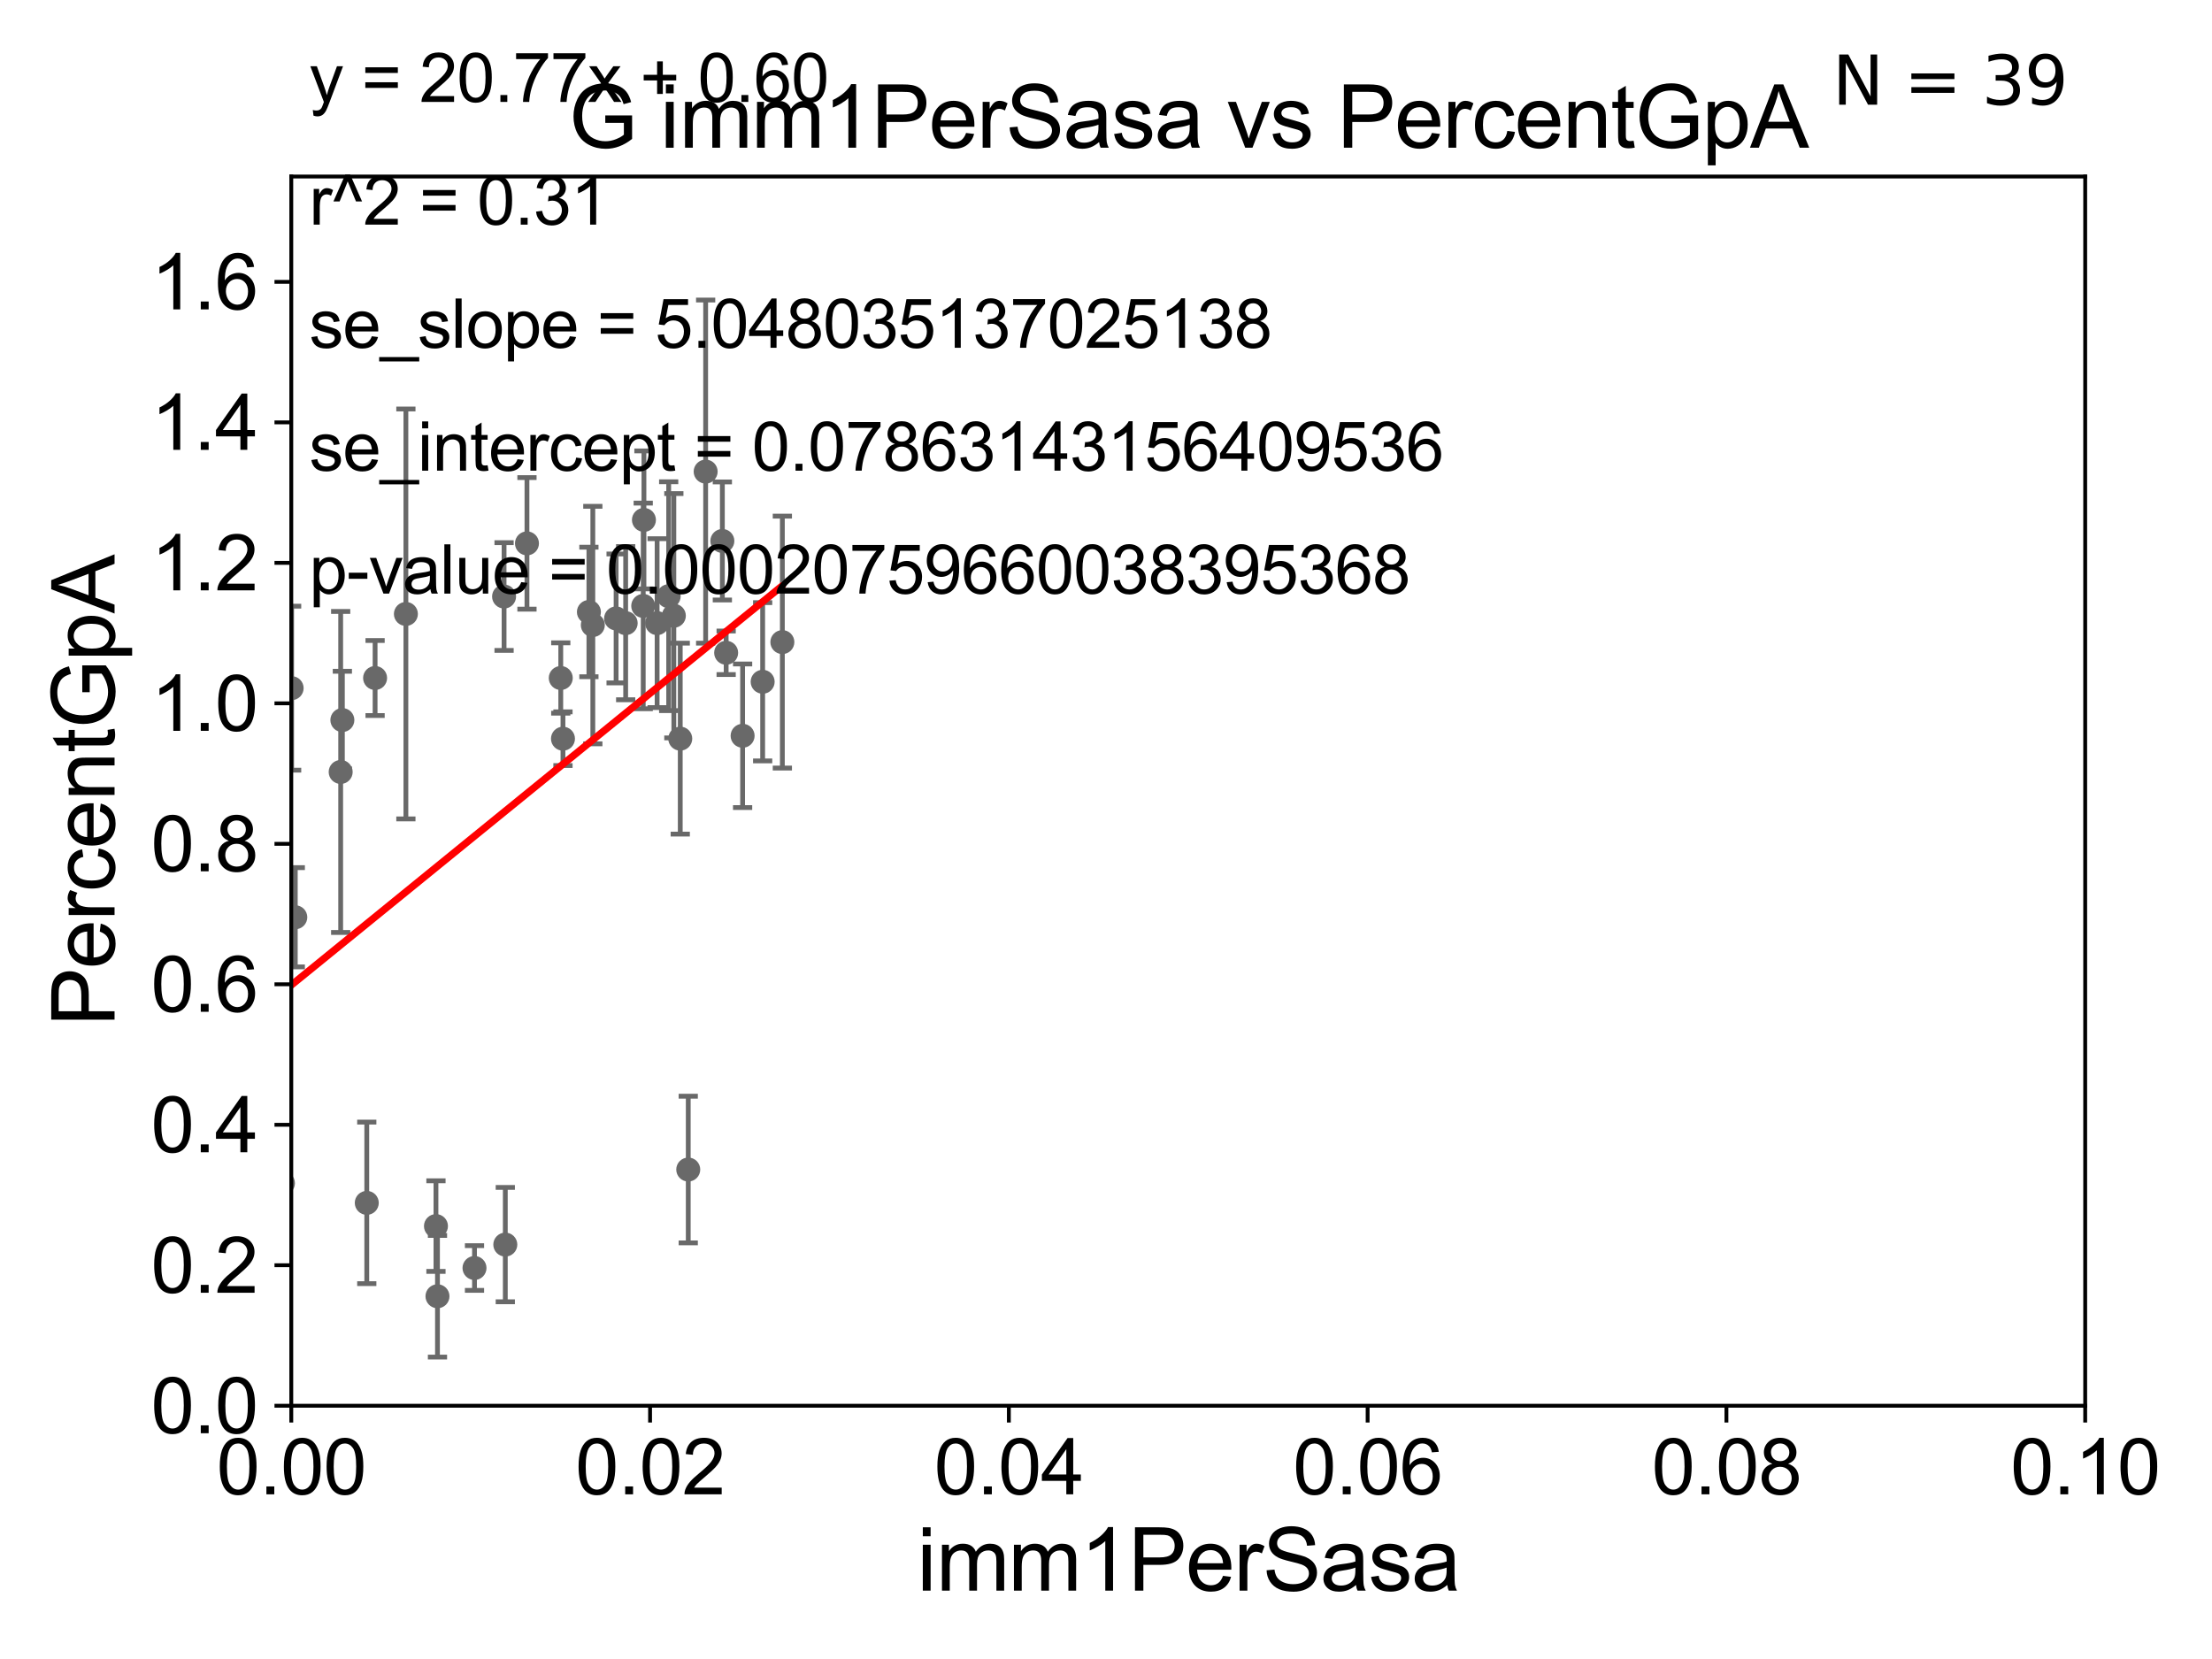 <?xml version="1.0" encoding="utf-8" standalone="no"?>
<!DOCTYPE svg PUBLIC "-//W3C//DTD SVG 1.1//EN"
  "http://www.w3.org/Graphics/SVG/1.1/DTD/svg11.dtd">
<svg xmlns:xlink="http://www.w3.org/1999/xlink" width="460.8pt" height="345.6pt" viewBox="0 0 460.8 345.6" xmlns="http://www.w3.org/2000/svg" version="1.1">
 <defs>
  <style type="text/css">*{stroke-linejoin: round; stroke-linecap: butt}</style>
 </defs>
 <g id="figure_1">
  <g id="patch_1">
   <path d="M 0 345.6 
L 460.8 345.6 
L 460.8 0 
L 0 0 
z
" style="fill: #ffffff"/>
  </g>
  <g id="axes_1">
   <g id="patch_2">
    <path d="M 60.68 292.84 
L 434.385 292.84 
L 434.385 36.775 
L 60.68 36.775 
z
" style="fill: #ffffff"/>
   </g>
   <g id="PathCollection_1">
    <defs>
     <path id="me49aa2ea6f" d="M 0 1.118 
C 0.297 1.118 0.581 1 0.791 0.791 
C 1 0.581 1.118 0.297 1.118 0 
C 1.118 -0.297 1 -0.581 0.791 -0.791 
C 0.581 -1 0.297 -1.118 0 -1.118 
C -0.297 -1.118 -0.581 -1 -0.791 -0.791 
C -1 -0.581 -1.118 -0.297 -1.118 0 
C -1.118 0.297 -1 0.581 -0.791 0.791 
C -0.581 1 -0.297 1.118 0 1.118 
z
" style="stroke: #696969"/>
    </defs>
    <g clip-path="url(#pc6f0837656)">
     <use xlink:href="#me49aa2ea6f" x="78.139" y="141.24" style="fill: #696969; stroke: #696969"/>
     <use xlink:href="#me49aa2ea6f" x="122.68" y="127.485" style="fill: #696969; stroke: #696969"/>
     <use xlink:href="#me49aa2ea6f" x="117.276" y="153.884" style="fill: #696969; stroke: #696969"/>
     <use xlink:href="#me49aa2ea6f" x="105.008" y="124.27" style="fill: #696969; stroke: #696969"/>
     <use xlink:href="#me49aa2ea6f" x="84.555" y="127.898" style="fill: #696969; stroke: #696969"/>
     <use xlink:href="#me49aa2ea6f" x="51.725" y="133.988" style="fill: #696969; stroke: #696969"/>
     <use xlink:href="#me49aa2ea6f" x="143.375" y="243.637" style="fill: #696969; stroke: #696969"/>
     <use xlink:href="#me49aa2ea6f" x="141.709" y="153.873" style="fill: #696969; stroke: #696969"/>
     <use xlink:href="#me49aa2ea6f" x="139.3" y="124.199" style="fill: #696969; stroke: #696969"/>
     <use xlink:href="#me49aa2ea6f" x="61.514" y="191.082" style="fill: #696969; stroke: #696969"/>
     <use xlink:href="#me49aa2ea6f" x="90.818" y="255.418" style="fill: #696969; stroke: #696969"/>
     <use xlink:href="#me49aa2ea6f" x="91.135" y="270.034" style="fill: #696969; stroke: #696969"/>
     <use xlink:href="#me49aa2ea6f" x="98.847" y="264.146" style="fill: #696969; stroke: #696969"/>
     <use xlink:href="#me49aa2ea6f" x="33.419" y="264.045" style="fill: #696969; stroke: #696969"/>
     <use xlink:href="#me49aa2ea6f" x="53.851" y="255.278" style="fill: #696969; stroke: #696969"/>
     <use xlink:href="#me49aa2ea6f" x="76.406" y="250.581" style="fill: #696969; stroke: #696969"/>
     <use xlink:href="#me49aa2ea6f" x="49.015" y="239.809" style="fill: #696969; stroke: #696969"/>
     <use xlink:href="#me49aa2ea6f" x="58.943" y="246.482" style="fill: #696969; stroke: #696969"/>
     <use xlink:href="#me49aa2ea6f" x="25.492" y="262.939" style="fill: #696969; stroke: #696969"/>
     <use xlink:href="#me49aa2ea6f" x="150.48" y="112.694" style="fill: #696969; stroke: #696969"/>
     <use xlink:href="#me49aa2ea6f" x="151.271" y="135.984" style="fill: #696969; stroke: #696969"/>
     <use xlink:href="#me49aa2ea6f" x="70.969" y="160.814" style="fill: #696969; stroke: #696969"/>
     <use xlink:href="#me49aa2ea6f" x="123.496" y="130.211" style="fill: #696969; stroke: #696969"/>
     <use xlink:href="#me49aa2ea6f" x="133.996" y="126.225" style="fill: #696969; stroke: #696969"/>
     <use xlink:href="#me49aa2ea6f" x="116.817" y="141.241" style="fill: #696969; stroke: #696969"/>
     <use xlink:href="#me49aa2ea6f" x="109.776" y="113.195" style="fill: #696969; stroke: #696969"/>
     <use xlink:href="#me49aa2ea6f" x="134.144" y="108.307" style="fill: #696969; stroke: #696969"/>
     <use xlink:href="#me49aa2ea6f" x="60.752" y="143.356" style="fill: #696969; stroke: #696969"/>
     <use xlink:href="#me49aa2ea6f" x="154.699" y="153.276" style="fill: #696969; stroke: #696969"/>
     <use xlink:href="#me49aa2ea6f" x="136.89" y="129.809" style="fill: #696969; stroke: #696969"/>
     <use xlink:href="#me49aa2ea6f" x="130.338" y="129.815" style="fill: #696969; stroke: #696969"/>
     <use xlink:href="#me49aa2ea6f" x="162.98" y="133.761" style="fill: #696969; stroke: #696969"/>
     <use xlink:href="#me49aa2ea6f" x="71.321" y="150.001" style="fill: #696969; stroke: #696969"/>
     <use xlink:href="#me49aa2ea6f" x="147" y="98.244" style="fill: #696969; stroke: #696969"/>
     <use xlink:href="#me49aa2ea6f" x="128.345" y="128.83" style="fill: #696969; stroke: #696969"/>
     <use xlink:href="#me49aa2ea6f" x="48.627" y="170.955" style="fill: #696969; stroke: #696969"/>
     <use xlink:href="#me49aa2ea6f" x="140.375" y="128.271" style="fill: #696969; stroke: #696969"/>
     <use xlink:href="#me49aa2ea6f" x="158.875" y="142.026" style="fill: #696969; stroke: #696969"/>
     <use xlink:href="#me49aa2ea6f" x="105.264" y="259.271" style="fill: #696969; stroke: #696969"/>
    </g>
   </g>
   <g id="matplotlib.axis_1">
    <g id="xtick_1">
     <g id="line2d_1">
      <defs>
       <path id="m93fa80af30" d="M 0 0 
L 0 3.5 
" style="stroke: #000000; stroke-width: 0.8"/>
      </defs>
      <g>
       <use xlink:href="#m93fa80af30" x="60.68" y="292.84" style="stroke: #000000; stroke-width: 0.8"/>
      </g>
     </g>
     <g id="text_1">
      <!-- 0.00 -->
      <g transform="translate(45.111 311.293)scale(0.16 -0.16)">
       <defs>
        <path id="ArialMT-30" d="M 266 2259 
Q 266 3072 433 3567 
Q 600 4063 929 4331 
Q 1259 4600 1759 4600 
Q 2128 4600 2406 4451 
Q 2684 4303 2865 4023 
Q 3047 3744 3150 3342 
Q 3253 2941 3253 2259 
Q 3253 1453 3087 958 
Q 2922 463 2592 192 
Q 2263 -78 1759 -78 
Q 1097 -78 719 397 
Q 266 969 266 2259 
z
M 844 2259 
Q 844 1131 1108 757 
Q 1372 384 1759 384 
Q 2147 384 2411 759 
Q 2675 1134 2675 2259 
Q 2675 3391 2411 3762 
Q 2147 4134 1753 4134 
Q 1366 4134 1134 3806 
Q 844 3388 844 2259 
z
" transform="scale(0.016)"/>
        <path id="ArialMT-2e" d="M 581 0 
L 581 641 
L 1222 641 
L 1222 0 
L 581 0 
z
" transform="scale(0.016)"/>
       </defs>
       <use xlink:href="#ArialMT-30"/>
       <use xlink:href="#ArialMT-2e" x="55.615"/>
       <use xlink:href="#ArialMT-30" x="83.398"/>
       <use xlink:href="#ArialMT-30" x="139.014"/>
      </g>
     </g>
    </g>
    <g id="xtick_2">
     <g id="line2d_2">
      <g>
       <use xlink:href="#m93fa80af30" x="135.421" y="292.84" style="stroke: #000000; stroke-width: 0.8"/>
      </g>
     </g>
     <g id="text_2">
      <!-- 0.02 -->
      <g transform="translate(119.852 311.293)scale(0.16 -0.16)">
       <defs>
        <path id="ArialMT-32" d="M 3222 541 
L 3222 0 
L 194 0 
Q 188 203 259 391 
Q 375 700 629 1000 
Q 884 1300 1366 1694 
Q 2113 2306 2375 2664 
Q 2638 3022 2638 3341 
Q 2638 3675 2398 3904 
Q 2159 4134 1775 4134 
Q 1369 4134 1125 3890 
Q 881 3647 878 3216 
L 300 3275 
Q 359 3922 746 4261 
Q 1134 4600 1788 4600 
Q 2447 4600 2831 4234 
Q 3216 3869 3216 3328 
Q 3216 3053 3103 2787 
Q 2991 2522 2730 2228 
Q 2469 1934 1863 1422 
Q 1356 997 1212 845 
Q 1069 694 975 541 
L 3222 541 
z
" transform="scale(0.016)"/>
       </defs>
       <use xlink:href="#ArialMT-30"/>
       <use xlink:href="#ArialMT-2e" x="55.615"/>
       <use xlink:href="#ArialMT-30" x="83.398"/>
       <use xlink:href="#ArialMT-32" x="139.014"/>
      </g>
     </g>
    </g>
    <g id="xtick_3">
     <g id="line2d_3">
      <g>
       <use xlink:href="#m93fa80af30" x="210.162" y="292.84" style="stroke: #000000; stroke-width: 0.8"/>
      </g>
     </g>
     <g id="text_3">
      <!-- 0.04 -->
      <g transform="translate(194.593 311.293)scale(0.16 -0.16)">
       <defs>
        <path id="ArialMT-34" d="M 2069 0 
L 2069 1097 
L 81 1097 
L 81 1613 
L 2172 4581 
L 2631 4581 
L 2631 1613 
L 3250 1613 
L 3250 1097 
L 2631 1097 
L 2631 0 
L 2069 0 
z
M 2069 1613 
L 2069 3678 
L 634 1613 
L 2069 1613 
z
" transform="scale(0.016)"/>
       </defs>
       <use xlink:href="#ArialMT-30"/>
       <use xlink:href="#ArialMT-2e" x="55.615"/>
       <use xlink:href="#ArialMT-30" x="83.398"/>
       <use xlink:href="#ArialMT-34" x="139.014"/>
      </g>
     </g>
    </g>
    <g id="xtick_4">
     <g id="line2d_4">
      <g>
       <use xlink:href="#m93fa80af30" x="284.903" y="292.84" style="stroke: #000000; stroke-width: 0.8"/>
      </g>
     </g>
     <g id="text_4">
      <!-- 0.06 -->
      <g transform="translate(269.334 311.293)scale(0.16 -0.16)">
       <defs>
        <path id="ArialMT-36" d="M 3184 3459 
L 2625 3416 
Q 2550 3747 2413 3897 
Q 2184 4138 1850 4138 
Q 1581 4138 1378 3988 
Q 1113 3794 959 3422 
Q 806 3050 800 2363 
Q 1003 2672 1297 2822 
Q 1591 2972 1913 2972 
Q 2475 2972 2870 2558 
Q 3266 2144 3266 1488 
Q 3266 1056 3080 686 
Q 2894 316 2569 119 
Q 2244 -78 1831 -78 
Q 1128 -78 684 439 
Q 241 956 241 2144 
Q 241 3472 731 4075 
Q 1159 4600 1884 4600 
Q 2425 4600 2770 4297 
Q 3116 3994 3184 3459 
z
M 888 1484 
Q 888 1194 1011 928 
Q 1134 663 1356 523 
Q 1578 384 1822 384 
Q 2178 384 2434 671 
Q 2691 959 2691 1453 
Q 2691 1928 2437 2201 
Q 2184 2475 1800 2475 
Q 1419 2475 1153 2201 
Q 888 1928 888 1484 
z
" transform="scale(0.016)"/>
       </defs>
       <use xlink:href="#ArialMT-30"/>
       <use xlink:href="#ArialMT-2e" x="55.615"/>
       <use xlink:href="#ArialMT-30" x="83.398"/>
       <use xlink:href="#ArialMT-36" x="139.014"/>
      </g>
     </g>
    </g>
    <g id="xtick_5">
     <g id="line2d_5">
      <g>
       <use xlink:href="#m93fa80af30" x="359.644" y="292.84" style="stroke: #000000; stroke-width: 0.8"/>
      </g>
     </g>
     <g id="text_5">
      <!-- 0.08 -->
      <g transform="translate(344.075 311.293)scale(0.16 -0.16)">
       <defs>
        <path id="ArialMT-38" d="M 1131 2484 
Q 781 2613 612 2850 
Q 444 3088 444 3419 
Q 444 3919 803 4259 
Q 1163 4600 1759 4600 
Q 2359 4600 2725 4251 
Q 3091 3903 3091 3403 
Q 3091 3084 2923 2848 
Q 2756 2613 2416 2484 
Q 2838 2347 3058 2040 
Q 3278 1734 3278 1309 
Q 3278 722 2862 322 
Q 2447 -78 1769 -78 
Q 1091 -78 675 323 
Q 259 725 259 1325 
Q 259 1772 486 2073 
Q 713 2375 1131 2484 
z
M 1019 3438 
Q 1019 3113 1228 2906 
Q 1438 2700 1772 2700 
Q 2097 2700 2305 2904 
Q 2513 3109 2513 3406 
Q 2513 3716 2298 3927 
Q 2084 4138 1766 4138 
Q 1444 4138 1231 3931 
Q 1019 3725 1019 3438 
z
M 838 1322 
Q 838 1081 952 856 
Q 1066 631 1291 507 
Q 1516 384 1775 384 
Q 2178 384 2440 643 
Q 2703 903 2703 1303 
Q 2703 1709 2433 1975 
Q 2163 2241 1756 2241 
Q 1359 2241 1098 1978 
Q 838 1716 838 1322 
z
" transform="scale(0.016)"/>
       </defs>
       <use xlink:href="#ArialMT-30"/>
       <use xlink:href="#ArialMT-2e" x="55.615"/>
       <use xlink:href="#ArialMT-30" x="83.398"/>
       <use xlink:href="#ArialMT-38" x="139.014"/>
      </g>
     </g>
    </g>
    <g id="xtick_6">
     <g id="line2d_6">
      <g>
       <use xlink:href="#m93fa80af30" x="434.385" y="292.84" style="stroke: #000000; stroke-width: 0.8"/>
      </g>
     </g>
     <g id="text_6">
      <!-- 0.10 -->
      <g transform="translate(418.816 311.293)scale(0.16 -0.16)">
       <defs>
        <path id="ArialMT-31" d="M 2384 0 
L 1822 0 
L 1822 3584 
Q 1619 3391 1289 3197 
Q 959 3003 697 2906 
L 697 3450 
Q 1169 3672 1522 3987 
Q 1875 4303 2022 4600 
L 2384 4600 
L 2384 0 
z
" transform="scale(0.016)"/>
       </defs>
       <use xlink:href="#ArialMT-30"/>
       <use xlink:href="#ArialMT-2e" x="55.615"/>
       <use xlink:href="#ArialMT-31" x="83.398"/>
       <use xlink:href="#ArialMT-30" x="139.014"/>
      </g>
     </g>
    </g>
    <g id="text_7">
     <!-- imm1PerSasa -->
     <g transform="translate(191.017 331.357)scale(0.18 -0.18)">
      <defs>
       <path id="ArialMT-69" d="M 425 3934 
L 425 4581 
L 988 4581 
L 988 3934 
L 425 3934 
z
M 425 0 
L 425 3319 
L 988 3319 
L 988 0 
L 425 0 
z
" transform="scale(0.016)"/>
       <path id="ArialMT-6d" d="M 422 0 
L 422 3319 
L 925 3319 
L 925 2853 
Q 1081 3097 1340 3245 
Q 1600 3394 1931 3394 
Q 2300 3394 2536 3241 
Q 2772 3088 2869 2813 
Q 3263 3394 3894 3394 
Q 4388 3394 4653 3120 
Q 4919 2847 4919 2278 
L 4919 0 
L 4359 0 
L 4359 2091 
Q 4359 2428 4304 2576 
Q 4250 2725 4106 2815 
Q 3963 2906 3769 2906 
Q 3419 2906 3187 2673 
Q 2956 2441 2956 1928 
L 2956 0 
L 2394 0 
L 2394 2156 
Q 2394 2531 2256 2718 
Q 2119 2906 1806 2906 
Q 1569 2906 1367 2781 
Q 1166 2656 1075 2415 
Q 984 2175 984 1722 
L 984 0 
L 422 0 
z
" transform="scale(0.016)"/>
       <path id="ArialMT-50" d="M 494 0 
L 494 4581 
L 2222 4581 
Q 2678 4581 2919 4538 
Q 3256 4481 3484 4323 
Q 3713 4166 3852 3881 
Q 3991 3597 3991 3256 
Q 3991 2672 3619 2267 
Q 3247 1863 2275 1863 
L 1100 1863 
L 1100 0 
L 494 0 
z
M 1100 2403 
L 2284 2403 
Q 2872 2403 3119 2622 
Q 3366 2841 3366 3238 
Q 3366 3525 3220 3729 
Q 3075 3934 2838 4000 
Q 2684 4041 2272 4041 
L 1100 4041 
L 1100 2403 
z
" transform="scale(0.016)"/>
       <path id="ArialMT-65" d="M 2694 1069 
L 3275 997 
Q 3138 488 2766 206 
Q 2394 -75 1816 -75 
Q 1088 -75 661 373 
Q 234 822 234 1631 
Q 234 2469 665 2931 
Q 1097 3394 1784 3394 
Q 2450 3394 2872 2941 
Q 3294 2488 3294 1666 
Q 3294 1616 3291 1516 
L 816 1516 
Q 847 969 1125 678 
Q 1403 388 1819 388 
Q 2128 388 2347 550 
Q 2566 713 2694 1069 
z
M 847 1978 
L 2700 1978 
Q 2663 2397 2488 2606 
Q 2219 2931 1791 2931 
Q 1403 2931 1139 2672 
Q 875 2413 847 1978 
z
" transform="scale(0.016)"/>
       <path id="ArialMT-72" d="M 416 0 
L 416 3319 
L 922 3319 
L 922 2816 
Q 1116 3169 1280 3281 
Q 1444 3394 1641 3394 
Q 1925 3394 2219 3213 
L 2025 2691 
Q 1819 2813 1613 2813 
Q 1428 2813 1281 2702 
Q 1134 2591 1072 2394 
Q 978 2094 978 1738 
L 978 0 
L 416 0 
z
" transform="scale(0.016)"/>
       <path id="ArialMT-53" d="M 288 1472 
L 859 1522 
Q 900 1178 1048 958 
Q 1197 738 1509 602 
Q 1822 466 2213 466 
Q 2559 466 2825 569 
Q 3091 672 3220 851 
Q 3350 1031 3350 1244 
Q 3350 1459 3225 1620 
Q 3100 1781 2813 1891 
Q 2628 1963 1997 2114 
Q 1366 2266 1113 2400 
Q 784 2572 623 2826 
Q 463 3081 463 3397 
Q 463 3744 659 4045 
Q 856 4347 1234 4503 
Q 1613 4659 2075 4659 
Q 2584 4659 2973 4495 
Q 3363 4331 3572 4012 
Q 3781 3694 3797 3291 
L 3216 3247 
Q 3169 3681 2898 3903 
Q 2628 4125 2100 4125 
Q 1550 4125 1298 3923 
Q 1047 3722 1047 3438 
Q 1047 3191 1225 3031 
Q 1400 2872 2139 2705 
Q 2878 2538 3153 2413 
Q 3553 2228 3743 1945 
Q 3934 1663 3934 1294 
Q 3934 928 3725 604 
Q 3516 281 3123 101 
Q 2731 -78 2241 -78 
Q 1619 -78 1198 103 
Q 778 284 539 648 
Q 300 1013 288 1472 
z
" transform="scale(0.016)"/>
       <path id="ArialMT-61" d="M 2588 409 
Q 2275 144 1986 34 
Q 1697 -75 1366 -75 
Q 819 -75 525 192 
Q 231 459 231 875 
Q 231 1119 342 1320 
Q 453 1522 633 1644 
Q 813 1766 1038 1828 
Q 1203 1872 1538 1913 
Q 2219 1994 2541 2106 
Q 2544 2222 2544 2253 
Q 2544 2597 2384 2738 
Q 2169 2928 1744 2928 
Q 1347 2928 1158 2789 
Q 969 2650 878 2297 
L 328 2372 
Q 403 2725 575 2942 
Q 747 3159 1072 3276 
Q 1397 3394 1825 3394 
Q 2250 3394 2515 3294 
Q 2781 3194 2906 3042 
Q 3031 2891 3081 2659 
Q 3109 2516 3109 2141 
L 3109 1391 
Q 3109 606 3145 398 
Q 3181 191 3288 0 
L 2700 0 
Q 2613 175 2588 409 
z
M 2541 1666 
Q 2234 1541 1622 1453 
Q 1275 1403 1131 1340 
Q 988 1278 909 1158 
Q 831 1038 831 891 
Q 831 666 1001 516 
Q 1172 366 1500 366 
Q 1825 366 2078 508 
Q 2331 650 2450 897 
Q 2541 1088 2541 1459 
L 2541 1666 
z
" transform="scale(0.016)"/>
       <path id="ArialMT-73" d="M 197 991 
L 753 1078 
Q 800 744 1014 566 
Q 1228 388 1613 388 
Q 2000 388 2187 545 
Q 2375 703 2375 916 
Q 2375 1106 2209 1216 
Q 2094 1291 1634 1406 
Q 1016 1563 777 1677 
Q 538 1791 414 1992 
Q 291 2194 291 2438 
Q 291 2659 392 2848 
Q 494 3038 669 3163 
Q 800 3259 1026 3326 
Q 1253 3394 1513 3394 
Q 1903 3394 2198 3281 
Q 2494 3169 2634 2976 
Q 2775 2784 2828 2463 
L 2278 2388 
Q 2241 2644 2061 2787 
Q 1881 2931 1553 2931 
Q 1166 2931 1000 2803 
Q 834 2675 834 2503 
Q 834 2394 903 2306 
Q 972 2216 1119 2156 
Q 1203 2125 1616 2013 
Q 2213 1853 2448 1751 
Q 2684 1650 2818 1456 
Q 2953 1263 2953 975 
Q 2953 694 2789 445 
Q 2625 197 2315 61 
Q 2006 -75 1616 -75 
Q 969 -75 630 194 
Q 291 463 197 991 
z
" transform="scale(0.016)"/>
      </defs>
      <use xlink:href="#ArialMT-69"/>
      <use xlink:href="#ArialMT-6d" x="22.217"/>
      <use xlink:href="#ArialMT-6d" x="105.518"/>
      <use xlink:href="#ArialMT-31" x="188.818"/>
      <use xlink:href="#ArialMT-50" x="244.434"/>
      <use xlink:href="#ArialMT-65" x="311.133"/>
      <use xlink:href="#ArialMT-72" x="366.748"/>
      <use xlink:href="#ArialMT-53" x="400.049"/>
      <use xlink:href="#ArialMT-61" x="466.748"/>
      <use xlink:href="#ArialMT-73" x="522.363"/>
      <use xlink:href="#ArialMT-61" x="572.363"/>
     </g>
    </g>
   </g>
   <g id="matplotlib.axis_2">
    <g id="ytick_1">
     <g id="line2d_7">
      <defs>
       <path id="mb19831fe6d" d="M 0 0 
L -3.5 0 
" style="stroke: #000000; stroke-width: 0.8"/>
      </defs>
      <g>
       <use xlink:href="#mb19831fe6d" x="60.68" y="292.84" style="stroke: #000000; stroke-width: 0.8"/>
      </g>
     </g>
     <g id="text_8">
      <!-- 0.0 -->
      <g transform="translate(31.44 298.566)scale(0.16 -0.16)">
       <use xlink:href="#ArialMT-30"/>
       <use xlink:href="#ArialMT-2e" x="55.615"/>
       <use xlink:href="#ArialMT-30" x="83.398"/>
      </g>
     </g>
    </g>
    <g id="ytick_2">
     <g id="line2d_8">
      <g>
       <use xlink:href="#mb19831fe6d" x="60.68" y="263.575" style="stroke: #000000; stroke-width: 0.8"/>
      </g>
     </g>
     <g id="text_9">
      <!-- 0.2 -->
      <g transform="translate(31.44 269.302)scale(0.16 -0.16)">
       <use xlink:href="#ArialMT-30"/>
       <use xlink:href="#ArialMT-2e" x="55.615"/>
       <use xlink:href="#ArialMT-32" x="83.398"/>
      </g>
     </g>
    </g>
    <g id="ytick_3">
     <g id="line2d_9">
      <g>
       <use xlink:href="#mb19831fe6d" x="60.68" y="234.311" style="stroke: #000000; stroke-width: 0.8"/>
      </g>
     </g>
     <g id="text_10">
      <!-- 0.4 -->
      <g transform="translate(31.44 240.037)scale(0.16 -0.16)">
       <use xlink:href="#ArialMT-30"/>
       <use xlink:href="#ArialMT-2e" x="55.615"/>
       <use xlink:href="#ArialMT-34" x="83.398"/>
      </g>
     </g>
    </g>
    <g id="ytick_4">
     <g id="line2d_10">
      <g>
       <use xlink:href="#mb19831fe6d" x="60.68" y="205.046" style="stroke: #000000; stroke-width: 0.8"/>
      </g>
     </g>
     <g id="text_11">
      <!-- 0.6 -->
      <g transform="translate(31.44 210.772)scale(0.16 -0.16)">
       <use xlink:href="#ArialMT-30"/>
       <use xlink:href="#ArialMT-2e" x="55.615"/>
       <use xlink:href="#ArialMT-36" x="83.398"/>
      </g>
     </g>
    </g>
    <g id="ytick_5">
     <g id="line2d_11">
      <g>
       <use xlink:href="#mb19831fe6d" x="60.68" y="175.782" style="stroke: #000000; stroke-width: 0.8"/>
      </g>
     </g>
     <g id="text_12">
      <!-- 0.8 -->
      <g transform="translate(31.44 181.508)scale(0.16 -0.16)">
       <use xlink:href="#ArialMT-30"/>
       <use xlink:href="#ArialMT-2e" x="55.615"/>
       <use xlink:href="#ArialMT-38" x="83.398"/>
      </g>
     </g>
    </g>
    <g id="ytick_6">
     <g id="line2d_12">
      <g>
       <use xlink:href="#mb19831fe6d" x="60.68" y="146.517" style="stroke: #000000; stroke-width: 0.8"/>
      </g>
     </g>
     <g id="text_13">
      <!-- 1.0 -->
      <g transform="translate(31.44 152.243)scale(0.16 -0.16)">
       <use xlink:href="#ArialMT-31"/>
       <use xlink:href="#ArialMT-2e" x="55.615"/>
       <use xlink:href="#ArialMT-30" x="83.398"/>
      </g>
     </g>
    </g>
    <g id="ytick_7">
     <g id="line2d_13">
      <g>
       <use xlink:href="#mb19831fe6d" x="60.68" y="117.252" style="stroke: #000000; stroke-width: 0.8"/>
      </g>
     </g>
     <g id="text_14">
      <!-- 1.2 -->
      <g transform="translate(31.44 122.979)scale(0.16 -0.16)">
       <use xlink:href="#ArialMT-31"/>
       <use xlink:href="#ArialMT-2e" x="55.615"/>
       <use xlink:href="#ArialMT-32" x="83.398"/>
      </g>
     </g>
    </g>
    <g id="ytick_8">
     <g id="line2d_14">
      <g>
       <use xlink:href="#mb19831fe6d" x="60.68" y="87.988" style="stroke: #000000; stroke-width: 0.8"/>
      </g>
     </g>
     <g id="text_15">
      <!-- 1.4 -->
      <g transform="translate(31.44 93.714)scale(0.16 -0.16)">
       <use xlink:href="#ArialMT-31"/>
       <use xlink:href="#ArialMT-2e" x="55.615"/>
       <use xlink:href="#ArialMT-34" x="83.398"/>
      </g>
     </g>
    </g>
    <g id="ytick_9">
     <g id="line2d_15">
      <g>
       <use xlink:href="#mb19831fe6d" x="60.68" y="58.723" style="stroke: #000000; stroke-width: 0.8"/>
      </g>
     </g>
     <g id="text_16">
      <!-- 1.6 -->
      <g transform="translate(31.44 64.45)scale(0.16 -0.16)">
       <use xlink:href="#ArialMT-31"/>
       <use xlink:href="#ArialMT-2e" x="55.615"/>
       <use xlink:href="#ArialMT-36" x="83.398"/>
      </g>
     </g>
    </g>
    <g id="text_17">
     <!-- PercentGpA -->
     <g transform="translate(23.863 213.831)rotate(-90)scale(0.18 -0.18)">
      <defs>
       <path id="ArialMT-63" d="M 2588 1216 
L 3141 1144 
Q 3050 572 2676 248 
Q 2303 -75 1759 -75 
Q 1078 -75 664 370 
Q 250 816 250 1647 
Q 250 2184 428 2587 
Q 606 2991 970 3192 
Q 1334 3394 1763 3394 
Q 2303 3394 2647 3120 
Q 2991 2847 3088 2344 
L 2541 2259 
Q 2463 2594 2264 2762 
Q 2066 2931 1784 2931 
Q 1359 2931 1093 2626 
Q 828 2322 828 1663 
Q 828 994 1084 691 
Q 1341 388 1753 388 
Q 2084 388 2306 591 
Q 2528 794 2588 1216 
z
" transform="scale(0.016)"/>
       <path id="ArialMT-6e" d="M 422 0 
L 422 3319 
L 928 3319 
L 928 2847 
Q 1294 3394 1984 3394 
Q 2284 3394 2536 3286 
Q 2788 3178 2913 3003 
Q 3038 2828 3088 2588 
Q 3119 2431 3119 2041 
L 3119 0 
L 2556 0 
L 2556 2019 
Q 2556 2363 2490 2533 
Q 2425 2703 2258 2804 
Q 2091 2906 1866 2906 
Q 1506 2906 1245 2678 
Q 984 2450 984 1813 
L 984 0 
L 422 0 
z
" transform="scale(0.016)"/>
       <path id="ArialMT-74" d="M 1650 503 
L 1731 6 
Q 1494 -44 1306 -44 
Q 1000 -44 831 53 
Q 663 150 594 308 
Q 525 466 525 972 
L 525 2881 
L 113 2881 
L 113 3319 
L 525 3319 
L 525 4141 
L 1084 4478 
L 1084 3319 
L 1650 3319 
L 1650 2881 
L 1084 2881 
L 1084 941 
Q 1084 700 1114 631 
Q 1144 563 1211 522 
Q 1278 481 1403 481 
Q 1497 481 1650 503 
z
" transform="scale(0.016)"/>
       <path id="ArialMT-47" d="M 2638 1797 
L 2638 2334 
L 4578 2338 
L 4578 638 
Q 4131 281 3656 101 
Q 3181 -78 2681 -78 
Q 2006 -78 1454 211 
Q 903 500 622 1047 
Q 341 1594 341 2269 
Q 341 2938 620 3517 
Q 900 4097 1425 4378 
Q 1950 4659 2634 4659 
Q 3131 4659 3532 4498 
Q 3934 4338 4162 4050 
Q 4391 3763 4509 3300 
L 3963 3150 
Q 3859 3500 3706 3700 
Q 3553 3900 3268 4020 
Q 2984 4141 2638 4141 
Q 2222 4141 1919 4014 
Q 1616 3888 1430 3681 
Q 1244 3475 1141 3228 
Q 966 2803 966 2306 
Q 966 1694 1177 1281 
Q 1388 869 1791 669 
Q 2194 469 2647 469 
Q 3041 469 3416 620 
Q 3791 772 3984 944 
L 3984 1797 
L 2638 1797 
z
" transform="scale(0.016)"/>
       <path id="ArialMT-70" d="M 422 -1272 
L 422 3319 
L 934 3319 
L 934 2888 
Q 1116 3141 1344 3267 
Q 1572 3394 1897 3394 
Q 2322 3394 2647 3175 
Q 2972 2956 3137 2557 
Q 3303 2159 3303 1684 
Q 3303 1175 3120 767 
Q 2938 359 2589 142 
Q 2241 -75 1856 -75 
Q 1575 -75 1351 44 
Q 1128 163 984 344 
L 984 -1272 
L 422 -1272 
z
M 931 1641 
Q 931 1000 1190 694 
Q 1450 388 1819 388 
Q 2194 388 2461 705 
Q 2728 1022 2728 1688 
Q 2728 2322 2467 2637 
Q 2206 2953 1844 2953 
Q 1484 2953 1207 2617 
Q 931 2281 931 1641 
z
" transform="scale(0.016)"/>
       <path id="ArialMT-41" d="M -9 0 
L 1750 4581 
L 2403 4581 
L 4278 0 
L 3588 0 
L 3053 1388 
L 1138 1388 
L 634 0 
L -9 0 
z
M 1313 1881 
L 2866 1881 
L 2388 3150 
Q 2169 3728 2063 4100 
Q 1975 3659 1816 3225 
L 1313 1881 
z
" transform="scale(0.016)"/>
      </defs>
      <use xlink:href="#ArialMT-50"/>
      <use xlink:href="#ArialMT-65" x="66.699"/>
      <use xlink:href="#ArialMT-72" x="122.314"/>
      <use xlink:href="#ArialMT-63" x="155.615"/>
      <use xlink:href="#ArialMT-65" x="205.615"/>
      <use xlink:href="#ArialMT-6e" x="261.23"/>
      <use xlink:href="#ArialMT-74" x="316.846"/>
      <use xlink:href="#ArialMT-47" x="344.629"/>
      <use xlink:href="#ArialMT-70" x="422.412"/>
      <use xlink:href="#ArialMT-41" x="478.027"/>
     </g>
    </g>
   </g>
   <g id="LineCollection_1">
    <path d="M 78.139 149.056 
L 78.139 133.425 
" clip-path="url(#pc6f0837656)" style="fill: none; stroke: #696969"/>
    <path d="M 122.68 140.978 
L 122.68 113.992 
" clip-path="url(#pc6f0837656)" style="fill: none; stroke: #696969"/>
    <path d="M 117.276 159.478 
L 117.276 148.29 
" clip-path="url(#pc6f0837656)" style="fill: none; stroke: #696969"/>
    <path d="M 105.008 135.492 
L 105.008 113.048 
" clip-path="url(#pc6f0837656)" style="fill: none; stroke: #696969"/>
    <path d="M 84.555 170.595 
L 84.555 85.201 
" clip-path="url(#pc6f0837656)" style="fill: none; stroke: #696969"/>
    <path d="M 51.725 137.624 
L 51.725 130.353 
" clip-path="url(#pc6f0837656)" style="fill: none; stroke: #696969"/>
    <path d="M 143.375 258.912 
L 143.375 228.361 
" clip-path="url(#pc6f0837656)" style="fill: none; stroke: #696969"/>
    <path d="M 141.709 173.761 
L 141.709 133.985 
" clip-path="url(#pc6f0837656)" style="fill: none; stroke: #696969"/>
    <path d="M 139.3 148.034 
L 139.3 100.364 
" clip-path="url(#pc6f0837656)" style="fill: none; stroke: #696969"/>
    <path d="M 61.514 201.42 
L 61.514 180.744 
" clip-path="url(#pc6f0837656)" style="fill: none; stroke: #696969"/>
    <path d="M 90.818 264.856 
L 90.818 245.979 
" clip-path="url(#pc6f0837656)" style="fill: none; stroke: #696969"/>
    <path d="M 91.135 282.705 
L 91.135 257.362 
" clip-path="url(#pc6f0837656)" style="fill: none; stroke: #696969"/>
    <path d="M 98.847 268.803 
L 98.847 259.488 
" clip-path="url(#pc6f0837656)" style="fill: none; stroke: #696969"/>
    <path d="M 33.419 269.528 
L 33.419 258.562 
" clip-path="url(#pc6f0837656)" style="fill: none; stroke: #696969"/>
    <path d="M 53.851 271.005 
L 53.851 239.552 
" clip-path="url(#pc6f0837656)" style="fill: none; stroke: #696969"/>
    <path d="M 76.406 267.408 
L 76.406 233.754 
" clip-path="url(#pc6f0837656)" style="fill: none; stroke: #696969"/>
    <path d="M 49.015 242.825 
L 49.015 236.793 
" clip-path="url(#pc6f0837656)" style="fill: none; stroke: #696969"/>
    <path d="M 58.943 250.215 
L 58.943 242.748 
" clip-path="url(#pc6f0837656)" style="fill: none; stroke: #696969"/>
    <path d="M 25.492 276.751 
L 25.492 249.126 
" clip-path="url(#pc6f0837656)" style="fill: none; stroke: #696969"/>
    <path d="M 150.48 124.987 
L 150.48 100.401 
" clip-path="url(#pc6f0837656)" style="fill: none; stroke: #696969"/>
    <path d="M 151.271 140.52 
L 151.271 131.448 
" clip-path="url(#pc6f0837656)" style="fill: none; stroke: #696969"/>
    <path d="M 70.969 194.248 
L 70.969 127.379 
" clip-path="url(#pc6f0837656)" style="fill: none; stroke: #696969"/>
    <path d="M 123.496 154.95 
L 123.496 105.473 
" clip-path="url(#pc6f0837656)" style="fill: none; stroke: #696969"/>
    <path d="M 133.996 147.644 
L 133.996 104.806 
" clip-path="url(#pc6f0837656)" style="fill: none; stroke: #696969"/>
    <path d="M 116.817 148.57 
L 116.817 133.913 
" clip-path="url(#pc6f0837656)" style="fill: none; stroke: #696969"/>
    <path d="M 109.776 126.9 
L 109.776 99.49 
" clip-path="url(#pc6f0837656)" style="fill: none; stroke: #696969"/>
    <path d="M 134.144 122.681 
L 134.144 93.933 
" clip-path="url(#pc6f0837656)" style="fill: none; stroke: #696969"/>
    <path d="M 60.752 160.438 
L 60.752 126.274 
" clip-path="url(#pc6f0837656)" style="fill: none; stroke: #696969"/>
    <path d="M 154.699 168.229 
L 154.699 138.323 
" clip-path="url(#pc6f0837656)" style="fill: none; stroke: #696969"/>
    <path d="M 136.89 147.398 
L 136.89 112.22 
" clip-path="url(#pc6f0837656)" style="fill: none; stroke: #696969"/>
    <path d="M 130.338 145.774 
L 130.338 113.856 
" clip-path="url(#pc6f0837656)" style="fill: none; stroke: #696969"/>
    <path d="M 162.98 160.002 
L 162.98 107.521 
" clip-path="url(#pc6f0837656)" style="fill: none; stroke: #696969"/>
    <path d="M 71.321 160.164 
L 71.321 139.838 
" clip-path="url(#pc6f0837656)" style="fill: none; stroke: #696969"/>
    <path d="M 147 133.986 
L 147 62.503 
" clip-path="url(#pc6f0837656)" style="fill: none; stroke: #696969"/>
    <path d="M 128.345 142.256 
L 128.345 115.404 
" clip-path="url(#pc6f0837656)" style="fill: none; stroke: #696969"/>
    <path d="M 48.627 177.108 
L 48.627 164.801 
" clip-path="url(#pc6f0837656)" style="fill: none; stroke: #696969"/>
    <path d="M 140.375 153.721 
L 140.375 102.821 
" clip-path="url(#pc6f0837656)" style="fill: none; stroke: #696969"/>
    <path d="M 158.875 158.513 
L 158.875 125.539 
" clip-path="url(#pc6f0837656)" style="fill: none; stroke: #696969"/>
    <path d="M 105.264 271.182 
L 105.264 247.36 
" clip-path="url(#pc6f0837656)" style="fill: none; stroke: #696969"/>
   </g>
   <g id="line2d_16">
    <defs>
     <path id="m8eeef9bf59" d="M 2 0 
L -2 -0 
" style="stroke: #696969"/>
    </defs>
    <g clip-path="url(#pc6f0837656)">
     <use xlink:href="#m8eeef9bf59" x="78.139" y="149.056" style="fill: #696969; stroke: #696969"/>
     <use xlink:href="#m8eeef9bf59" x="122.68" y="140.978" style="fill: #696969; stroke: #696969"/>
     <use xlink:href="#m8eeef9bf59" x="117.276" y="159.478" style="fill: #696969; stroke: #696969"/>
     <use xlink:href="#m8eeef9bf59" x="105.008" y="135.492" style="fill: #696969; stroke: #696969"/>
     <use xlink:href="#m8eeef9bf59" x="84.555" y="170.595" style="fill: #696969; stroke: #696969"/>
     <use xlink:href="#m8eeef9bf59" x="51.725" y="137.624" style="fill: #696969; stroke: #696969"/>
     <use xlink:href="#m8eeef9bf59" x="143.375" y="258.912" style="fill: #696969; stroke: #696969"/>
     <use xlink:href="#m8eeef9bf59" x="141.709" y="173.761" style="fill: #696969; stroke: #696969"/>
     <use xlink:href="#m8eeef9bf59" x="139.3" y="148.034" style="fill: #696969; stroke: #696969"/>
     <use xlink:href="#m8eeef9bf59" x="61.514" y="201.42" style="fill: #696969; stroke: #696969"/>
     <use xlink:href="#m8eeef9bf59" x="90.818" y="264.856" style="fill: #696969; stroke: #696969"/>
     <use xlink:href="#m8eeef9bf59" x="91.135" y="282.705" style="fill: #696969; stroke: #696969"/>
     <use xlink:href="#m8eeef9bf59" x="98.847" y="268.803" style="fill: #696969; stroke: #696969"/>
     <use xlink:href="#m8eeef9bf59" x="33.419" y="269.528" style="fill: #696969; stroke: #696969"/>
     <use xlink:href="#m8eeef9bf59" x="53.851" y="271.005" style="fill: #696969; stroke: #696969"/>
     <use xlink:href="#m8eeef9bf59" x="76.406" y="267.408" style="fill: #696969; stroke: #696969"/>
     <use xlink:href="#m8eeef9bf59" x="49.015" y="242.825" style="fill: #696969; stroke: #696969"/>
     <use xlink:href="#m8eeef9bf59" x="58.943" y="250.215" style="fill: #696969; stroke: #696969"/>
     <use xlink:href="#m8eeef9bf59" x="25.492" y="276.751" style="fill: #696969; stroke: #696969"/>
     <use xlink:href="#m8eeef9bf59" x="150.48" y="124.987" style="fill: #696969; stroke: #696969"/>
     <use xlink:href="#m8eeef9bf59" x="151.271" y="140.52" style="fill: #696969; stroke: #696969"/>
     <use xlink:href="#m8eeef9bf59" x="70.969" y="194.248" style="fill: #696969; stroke: #696969"/>
     <use xlink:href="#m8eeef9bf59" x="123.496" y="154.95" style="fill: #696969; stroke: #696969"/>
     <use xlink:href="#m8eeef9bf59" x="133.996" y="147.644" style="fill: #696969; stroke: #696969"/>
     <use xlink:href="#m8eeef9bf59" x="116.817" y="148.57" style="fill: #696969; stroke: #696969"/>
     <use xlink:href="#m8eeef9bf59" x="109.776" y="126.9" style="fill: #696969; stroke: #696969"/>
     <use xlink:href="#m8eeef9bf59" x="134.144" y="122.681" style="fill: #696969; stroke: #696969"/>
     <use xlink:href="#m8eeef9bf59" x="60.752" y="160.438" style="fill: #696969; stroke: #696969"/>
     <use xlink:href="#m8eeef9bf59" x="154.699" y="168.229" style="fill: #696969; stroke: #696969"/>
     <use xlink:href="#m8eeef9bf59" x="136.89" y="147.398" style="fill: #696969; stroke: #696969"/>
     <use xlink:href="#m8eeef9bf59" x="130.338" y="145.774" style="fill: #696969; stroke: #696969"/>
     <use xlink:href="#m8eeef9bf59" x="162.98" y="160.002" style="fill: #696969; stroke: #696969"/>
     <use xlink:href="#m8eeef9bf59" x="71.321" y="160.164" style="fill: #696969; stroke: #696969"/>
     <use xlink:href="#m8eeef9bf59" x="147" y="133.986" style="fill: #696969; stroke: #696969"/>
     <use xlink:href="#m8eeef9bf59" x="128.345" y="142.256" style="fill: #696969; stroke: #696969"/>
     <use xlink:href="#m8eeef9bf59" x="48.627" y="177.108" style="fill: #696969; stroke: #696969"/>
     <use xlink:href="#m8eeef9bf59" x="140.375" y="153.721" style="fill: #696969; stroke: #696969"/>
     <use xlink:href="#m8eeef9bf59" x="158.875" y="158.513" style="fill: #696969; stroke: #696969"/>
     <use xlink:href="#m8eeef9bf59" x="105.264" y="271.182" style="fill: #696969; stroke: #696969"/>
    </g>
   </g>
   <g id="line2d_17">
    <g clip-path="url(#pc6f0837656)">
     <use xlink:href="#m8eeef9bf59" x="78.139" y="133.425" style="fill: #696969; stroke: #696969"/>
     <use xlink:href="#m8eeef9bf59" x="122.68" y="113.992" style="fill: #696969; stroke: #696969"/>
     <use xlink:href="#m8eeef9bf59" x="117.276" y="148.29" style="fill: #696969; stroke: #696969"/>
     <use xlink:href="#m8eeef9bf59" x="105.008" y="113.048" style="fill: #696969; stroke: #696969"/>
     <use xlink:href="#m8eeef9bf59" x="84.555" y="85.201" style="fill: #696969; stroke: #696969"/>
     <use xlink:href="#m8eeef9bf59" x="51.725" y="130.353" style="fill: #696969; stroke: #696969"/>
     <use xlink:href="#m8eeef9bf59" x="143.375" y="228.361" style="fill: #696969; stroke: #696969"/>
     <use xlink:href="#m8eeef9bf59" x="141.709" y="133.985" style="fill: #696969; stroke: #696969"/>
     <use xlink:href="#m8eeef9bf59" x="139.3" y="100.364" style="fill: #696969; stroke: #696969"/>
     <use xlink:href="#m8eeef9bf59" x="61.514" y="180.744" style="fill: #696969; stroke: #696969"/>
     <use xlink:href="#m8eeef9bf59" x="90.818" y="245.979" style="fill: #696969; stroke: #696969"/>
     <use xlink:href="#m8eeef9bf59" x="91.135" y="257.362" style="fill: #696969; stroke: #696969"/>
     <use xlink:href="#m8eeef9bf59" x="98.847" y="259.488" style="fill: #696969; stroke: #696969"/>
     <use xlink:href="#m8eeef9bf59" x="33.419" y="258.562" style="fill: #696969; stroke: #696969"/>
     <use xlink:href="#m8eeef9bf59" x="53.851" y="239.552" style="fill: #696969; stroke: #696969"/>
     <use xlink:href="#m8eeef9bf59" x="76.406" y="233.754" style="fill: #696969; stroke: #696969"/>
     <use xlink:href="#m8eeef9bf59" x="49.015" y="236.793" style="fill: #696969; stroke: #696969"/>
     <use xlink:href="#m8eeef9bf59" x="58.943" y="242.748" style="fill: #696969; stroke: #696969"/>
     <use xlink:href="#m8eeef9bf59" x="25.492" y="249.126" style="fill: #696969; stroke: #696969"/>
     <use xlink:href="#m8eeef9bf59" x="150.48" y="100.401" style="fill: #696969; stroke: #696969"/>
     <use xlink:href="#m8eeef9bf59" x="151.271" y="131.448" style="fill: #696969; stroke: #696969"/>
     <use xlink:href="#m8eeef9bf59" x="70.969" y="127.379" style="fill: #696969; stroke: #696969"/>
     <use xlink:href="#m8eeef9bf59" x="123.496" y="105.473" style="fill: #696969; stroke: #696969"/>
     <use xlink:href="#m8eeef9bf59" x="133.996" y="104.806" style="fill: #696969; stroke: #696969"/>
     <use xlink:href="#m8eeef9bf59" x="116.817" y="133.913" style="fill: #696969; stroke: #696969"/>
     <use xlink:href="#m8eeef9bf59" x="109.776" y="99.49" style="fill: #696969; stroke: #696969"/>
     <use xlink:href="#m8eeef9bf59" x="134.144" y="93.933" style="fill: #696969; stroke: #696969"/>
     <use xlink:href="#m8eeef9bf59" x="60.752" y="126.274" style="fill: #696969; stroke: #696969"/>
     <use xlink:href="#m8eeef9bf59" x="154.699" y="138.323" style="fill: #696969; stroke: #696969"/>
     <use xlink:href="#m8eeef9bf59" x="136.89" y="112.22" style="fill: #696969; stroke: #696969"/>
     <use xlink:href="#m8eeef9bf59" x="130.338" y="113.856" style="fill: #696969; stroke: #696969"/>
     <use xlink:href="#m8eeef9bf59" x="162.98" y="107.521" style="fill: #696969; stroke: #696969"/>
     <use xlink:href="#m8eeef9bf59" x="71.321" y="139.838" style="fill: #696969; stroke: #696969"/>
     <use xlink:href="#m8eeef9bf59" x="147" y="62.503" style="fill: #696969; stroke: #696969"/>
     <use xlink:href="#m8eeef9bf59" x="128.345" y="115.404" style="fill: #696969; stroke: #696969"/>
     <use xlink:href="#m8eeef9bf59" x="48.627" y="164.801" style="fill: #696969; stroke: #696969"/>
     <use xlink:href="#m8eeef9bf59" x="140.375" y="102.821" style="fill: #696969; stroke: #696969"/>
     <use xlink:href="#m8eeef9bf59" x="158.875" y="125.539" style="fill: #696969; stroke: #696969"/>
     <use xlink:href="#m8eeef9bf59" x="105.264" y="247.36" style="fill: #696969; stroke: #696969"/>
    </g>
   </g>
   <g id="line2d_18">
    <path d="M 78.139 191.022 
L 122.68 154.795 
L 117.276 159.19 
L 105.008 169.168 
L 84.555 185.803 
L 51.725 212.504 
L 143.375 137.962 
L 141.709 139.318 
L 139.3 141.277 
L 61.514 204.543 
L 90.818 180.709 
L 91.135 180.451 
L 98.847 174.179 
L 33.419 227.394 
L 53.851 210.775 
L 76.406 192.43 
L 49.015 214.709 
L 58.943 206.634 
L 25.492 233.841 
L 150.48 132.184 
L 151.271 131.541 
L 70.969 196.853 
L 123.496 154.131 
L 133.996 145.591 
L 116.817 159.563 
L 109.776 165.29 
L 134.144 145.47 
L 60.752 205.163 
L 154.699 128.752 
L 136.89 143.237 
L 130.338 148.567 
L 162.98 122.017 
L 71.321 196.566 
L 147 135.015 
L 128.345 150.187 
L 48.627 215.024 
L 140.375 140.403 
L 158.875 125.356 
L 105.264 168.959 
" clip-path="url(#pc6f0837656)" style="fill: none; stroke: #ff0000; stroke-width: 1.5; stroke-linecap: square"/>
   </g>
   <g id="line2d_19">
    <defs>
     <path id="m15db12c4c2" d="M 0 2 
C 0.53 2 1.039 1.789 1.414 1.414 
C 1.789 1.039 2 0.53 2 0 
C 2 -0.53 1.789 -1.039 1.414 -1.414 
C 1.039 -1.789 0.53 -2 0 -2 
C -0.53 -2 -1.039 -1.789 -1.414 -1.414 
C -1.789 -1.039 -2 -0.53 -2 0 
C -2 0.53 -1.789 1.039 -1.414 1.414 
C -1.039 1.789 -0.53 2 0 2 
z
" style="stroke: #696969"/>
    </defs>
    <g clip-path="url(#pc6f0837656)">
     <use xlink:href="#m15db12c4c2" x="78.139" y="141.24" style="fill: #696969; stroke: #696969"/>
     <use xlink:href="#m15db12c4c2" x="122.68" y="127.485" style="fill: #696969; stroke: #696969"/>
     <use xlink:href="#m15db12c4c2" x="117.276" y="153.884" style="fill: #696969; stroke: #696969"/>
     <use xlink:href="#m15db12c4c2" x="105.008" y="124.27" style="fill: #696969; stroke: #696969"/>
     <use xlink:href="#m15db12c4c2" x="84.555" y="127.898" style="fill: #696969; stroke: #696969"/>
     <use xlink:href="#m15db12c4c2" x="51.725" y="133.988" style="fill: #696969; stroke: #696969"/>
     <use xlink:href="#m15db12c4c2" x="143.375" y="243.637" style="fill: #696969; stroke: #696969"/>
     <use xlink:href="#m15db12c4c2" x="141.709" y="153.873" style="fill: #696969; stroke: #696969"/>
     <use xlink:href="#m15db12c4c2" x="139.3" y="124.199" style="fill: #696969; stroke: #696969"/>
     <use xlink:href="#m15db12c4c2" x="61.514" y="191.082" style="fill: #696969; stroke: #696969"/>
     <use xlink:href="#m15db12c4c2" x="90.818" y="255.418" style="fill: #696969; stroke: #696969"/>
     <use xlink:href="#m15db12c4c2" x="91.135" y="270.034" style="fill: #696969; stroke: #696969"/>
     <use xlink:href="#m15db12c4c2" x="98.847" y="264.146" style="fill: #696969; stroke: #696969"/>
     <use xlink:href="#m15db12c4c2" x="33.419" y="264.045" style="fill: #696969; stroke: #696969"/>
     <use xlink:href="#m15db12c4c2" x="53.851" y="255.278" style="fill: #696969; stroke: #696969"/>
     <use xlink:href="#m15db12c4c2" x="76.406" y="250.581" style="fill: #696969; stroke: #696969"/>
     <use xlink:href="#m15db12c4c2" x="49.015" y="239.809" style="fill: #696969; stroke: #696969"/>
     <use xlink:href="#m15db12c4c2" x="58.943" y="246.482" style="fill: #696969; stroke: #696969"/>
     <use xlink:href="#m15db12c4c2" x="25.492" y="262.939" style="fill: #696969; stroke: #696969"/>
     <use xlink:href="#m15db12c4c2" x="150.48" y="112.694" style="fill: #696969; stroke: #696969"/>
     <use xlink:href="#m15db12c4c2" x="151.271" y="135.984" style="fill: #696969; stroke: #696969"/>
     <use xlink:href="#m15db12c4c2" x="70.969" y="160.814" style="fill: #696969; stroke: #696969"/>
     <use xlink:href="#m15db12c4c2" x="123.496" y="130.211" style="fill: #696969; stroke: #696969"/>
     <use xlink:href="#m15db12c4c2" x="133.996" y="126.225" style="fill: #696969; stroke: #696969"/>
     <use xlink:href="#m15db12c4c2" x="116.817" y="141.241" style="fill: #696969; stroke: #696969"/>
     <use xlink:href="#m15db12c4c2" x="109.776" y="113.195" style="fill: #696969; stroke: #696969"/>
     <use xlink:href="#m15db12c4c2" x="134.144" y="108.307" style="fill: #696969; stroke: #696969"/>
     <use xlink:href="#m15db12c4c2" x="60.752" y="143.356" style="fill: #696969; stroke: #696969"/>
     <use xlink:href="#m15db12c4c2" x="154.699" y="153.276" style="fill: #696969; stroke: #696969"/>
     <use xlink:href="#m15db12c4c2" x="136.89" y="129.809" style="fill: #696969; stroke: #696969"/>
     <use xlink:href="#m15db12c4c2" x="130.338" y="129.815" style="fill: #696969; stroke: #696969"/>
     <use xlink:href="#m15db12c4c2" x="162.98" y="133.761" style="fill: #696969; stroke: #696969"/>
     <use xlink:href="#m15db12c4c2" x="71.321" y="150.001" style="fill: #696969; stroke: #696969"/>
     <use xlink:href="#m15db12c4c2" x="147" y="98.244" style="fill: #696969; stroke: #696969"/>
     <use xlink:href="#m15db12c4c2" x="128.345" y="128.83" style="fill: #696969; stroke: #696969"/>
     <use xlink:href="#m15db12c4c2" x="48.627" y="170.955" style="fill: #696969; stroke: #696969"/>
     <use xlink:href="#m15db12c4c2" x="140.375" y="128.271" style="fill: #696969; stroke: #696969"/>
     <use xlink:href="#m15db12c4c2" x="158.875" y="142.026" style="fill: #696969; stroke: #696969"/>
     <use xlink:href="#m15db12c4c2" x="105.264" y="259.271" style="fill: #696969; stroke: #696969"/>
    </g>
   </g>
   <g id="patch_3">
    <path d="M 60.68 292.84 
L 60.68 36.775 
" style="fill: none; stroke: #000000; stroke-width: 0.8; stroke-linejoin: miter; stroke-linecap: square"/>
   </g>
   <g id="patch_4">
    <path d="M 434.385 292.84 
L 434.385 36.775 
" style="fill: none; stroke: #000000; stroke-width: 0.8; stroke-linejoin: miter; stroke-linecap: square"/>
   </g>
   <g id="patch_5">
    <path d="M 60.68 292.84 
L 434.385 292.84 
" style="fill: none; stroke: #000000; stroke-width: 0.8; stroke-linejoin: miter; stroke-linecap: square"/>
   </g>
   <g id="patch_6">
    <path d="M 60.68 36.775 
L 434.385 36.775 
" style="fill: none; stroke: #000000; stroke-width: 0.8; stroke-linejoin: miter; stroke-linecap: square"/>
   </g>
   <g id="text_18">
    <!-- N = 39 -->
    <g transform="translate(381.729 21.806)scale(0.14 -0.14)">
     <defs>
      <path id="DejaVuSans-4e" d="M 628 4666 
L 1478 4666 
L 3547 763 
L 3547 4666 
L 4159 4666 
L 4159 0 
L 3309 0 
L 1241 3903 
L 1241 0 
L 628 0 
L 628 4666 
z
" transform="scale(0.016)"/>
      <path id="DejaVuSans-20" transform="scale(0.016)"/>
      <path id="DejaVuSans-3d" d="M 678 2906 
L 4684 2906 
L 4684 2381 
L 678 2381 
L 678 2906 
z
M 678 1631 
L 4684 1631 
L 4684 1100 
L 678 1100 
L 678 1631 
z
" transform="scale(0.016)"/>
      <path id="DejaVuSans-33" d="M 2597 2516 
Q 3050 2419 3304 2112 
Q 3559 1806 3559 1356 
Q 3559 666 3084 287 
Q 2609 -91 1734 -91 
Q 1441 -91 1130 -33 
Q 819 25 488 141 
L 488 750 
Q 750 597 1062 519 
Q 1375 441 1716 441 
Q 2309 441 2620 675 
Q 2931 909 2931 1356 
Q 2931 1769 2642 2001 
Q 2353 2234 1838 2234 
L 1294 2234 
L 1294 2753 
L 1863 2753 
Q 2328 2753 2575 2939 
Q 2822 3125 2822 3475 
Q 2822 3834 2567 4026 
Q 2313 4219 1838 4219 
Q 1578 4219 1281 4162 
Q 984 4106 628 3988 
L 628 4550 
Q 988 4650 1302 4700 
Q 1616 4750 1894 4750 
Q 2613 4750 3031 4423 
Q 3450 4097 3450 3541 
Q 3450 3153 3228 2886 
Q 3006 2619 2597 2516 
z
" transform="scale(0.016)"/>
      <path id="DejaVuSans-39" d="M 703 97 
L 703 672 
Q 941 559 1184 500 
Q 1428 441 1663 441 
Q 2288 441 2617 861 
Q 2947 1281 2994 2138 
Q 2813 1869 2534 1725 
Q 2256 1581 1919 1581 
Q 1219 1581 811 2004 
Q 403 2428 403 3163 
Q 403 3881 828 4315 
Q 1253 4750 1959 4750 
Q 2769 4750 3195 4129 
Q 3622 3509 3622 2328 
Q 3622 1225 3098 567 
Q 2575 -91 1691 -91 
Q 1453 -91 1209 -44 
Q 966 3 703 97 
z
M 1959 2075 
Q 2384 2075 2632 2365 
Q 2881 2656 2881 3163 
Q 2881 3666 2632 3958 
Q 2384 4250 1959 4250 
Q 1534 4250 1286 3958 
Q 1038 3666 1038 3163 
Q 1038 2656 1286 2365 
Q 1534 2075 1959 2075 
z
" transform="scale(0.016)"/>
     </defs>
     <use xlink:href="#DejaVuSans-4e"/>
     <use xlink:href="#DejaVuSans-20" x="74.805"/>
     <use xlink:href="#DejaVuSans-3d" x="106.592"/>
     <use xlink:href="#DejaVuSans-20" x="190.381"/>
     <use xlink:href="#DejaVuSans-33" x="222.168"/>
     <use xlink:href="#DejaVuSans-39" x="285.791"/>
    </g>
   </g>
   <g id="text_19">
    <!-- r^2 = 0.31 -->
    <g transform="translate(64.417 46.796)scale(0.14 -0.14)">
     <defs>
      <path id="ArialMT-5e" d="M 747 2156 
L 169 2156 
L 1272 4659 
L 1725 4659 
L 2834 2156 
L 2269 2156 
L 1497 4022 
L 747 2156 
z
" transform="scale(0.016)"/>
      <path id="ArialMT-20" transform="scale(0.016)"/>
      <path id="ArialMT-3d" d="M 3381 2694 
L 356 2694 
L 356 3219 
L 3381 3219 
L 3381 2694 
z
M 3381 1303 
L 356 1303 
L 356 1828 
L 3381 1828 
L 3381 1303 
z
" transform="scale(0.016)"/>
      <path id="ArialMT-33" d="M 269 1209 
L 831 1284 
Q 928 806 1161 595 
Q 1394 384 1728 384 
Q 2125 384 2398 659 
Q 2672 934 2672 1341 
Q 2672 1728 2419 1979 
Q 2166 2231 1775 2231 
Q 1616 2231 1378 2169 
L 1441 2663 
Q 1497 2656 1531 2656 
Q 1891 2656 2178 2843 
Q 2466 3031 2466 3422 
Q 2466 3731 2256 3934 
Q 2047 4138 1716 4138 
Q 1388 4138 1169 3931 
Q 950 3725 888 3313 
L 325 3413 
Q 428 3978 793 4289 
Q 1159 4600 1703 4600 
Q 2078 4600 2393 4439 
Q 2709 4278 2876 4000 
Q 3044 3722 3044 3409 
Q 3044 3113 2884 2869 
Q 2725 2625 2413 2481 
Q 2819 2388 3044 2092 
Q 3269 1797 3269 1353 
Q 3269 753 2831 336 
Q 2394 -81 1725 -81 
Q 1122 -81 723 278 
Q 325 638 269 1209 
z
" transform="scale(0.016)"/>
     </defs>
     <use xlink:href="#ArialMT-72"/>
     <use xlink:href="#ArialMT-5e" x="33.301"/>
     <use xlink:href="#ArialMT-32" x="80.225"/>
     <use xlink:href="#ArialMT-20" x="135.84"/>
     <use xlink:href="#ArialMT-3d" x="163.623"/>
     <use xlink:href="#ArialMT-20" x="222.021"/>
     <use xlink:href="#ArialMT-30" x="249.805"/>
     <use xlink:href="#ArialMT-2e" x="305.42"/>
     <use xlink:href="#ArialMT-33" x="333.203"/>
     <use xlink:href="#ArialMT-31" x="388.818"/>
    </g>
   </g>
   <g id="text_20">
    <!-- y = 20.77x + 0.60 -->
    <g transform="translate(64.417 21.231)scale(0.14 -0.14)">
     <defs>
      <path id="ArialMT-79" d="M 397 -1278 
L 334 -750 
Q 519 -800 656 -800 
Q 844 -800 956 -737 
Q 1069 -675 1141 -563 
Q 1194 -478 1313 -144 
Q 1328 -97 1363 -6 
L 103 3319 
L 709 3319 
L 1400 1397 
Q 1534 1031 1641 628 
Q 1738 1016 1872 1384 
L 2581 3319 
L 3144 3319 
L 1881 -56 
Q 1678 -603 1566 -809 
Q 1416 -1088 1222 -1217 
Q 1028 -1347 759 -1347 
Q 597 -1347 397 -1278 
z
" transform="scale(0.016)"/>
      <path id="ArialMT-37" d="M 303 3981 
L 303 4522 
L 3269 4522 
L 3269 4084 
Q 2831 3619 2401 2847 
Q 1972 2075 1738 1259 
Q 1569 684 1522 0 
L 944 0 
Q 953 541 1156 1306 
Q 1359 2072 1739 2783 
Q 2119 3494 2547 3981 
L 303 3981 
z
" transform="scale(0.016)"/>
      <path id="ArialMT-78" d="M 47 0 
L 1259 1725 
L 138 3319 
L 841 3319 
L 1350 2541 
Q 1494 2319 1581 2169 
Q 1719 2375 1834 2534 
L 2394 3319 
L 3066 3319 
L 1919 1756 
L 3153 0 
L 2463 0 
L 1781 1031 
L 1600 1309 
L 728 0 
L 47 0 
z
" transform="scale(0.016)"/>
      <path id="ArialMT-2b" d="M 1603 741 
L 1603 1997 
L 356 1997 
L 356 2522 
L 1603 2522 
L 1603 3769 
L 2134 3769 
L 2134 2522 
L 3381 2522 
L 3381 1997 
L 2134 1997 
L 2134 741 
L 1603 741 
z
" transform="scale(0.016)"/>
     </defs>
     <use xlink:href="#ArialMT-79"/>
     <use xlink:href="#ArialMT-20" x="50"/>
     <use xlink:href="#ArialMT-3d" x="77.783"/>
     <use xlink:href="#ArialMT-20" x="136.182"/>
     <use xlink:href="#ArialMT-32" x="163.965"/>
     <use xlink:href="#ArialMT-30" x="219.58"/>
     <use xlink:href="#ArialMT-2e" x="275.195"/>
     <use xlink:href="#ArialMT-37" x="302.979"/>
     <use xlink:href="#ArialMT-37" x="358.594"/>
     <use xlink:href="#ArialMT-78" x="414.209"/>
     <use xlink:href="#ArialMT-20" x="464.209"/>
     <use xlink:href="#ArialMT-2b" x="491.992"/>
     <use xlink:href="#ArialMT-20" x="550.391"/>
     <use xlink:href="#ArialMT-30" x="578.174"/>
     <use xlink:href="#ArialMT-2e" x="633.789"/>
     <use xlink:href="#ArialMT-36" x="661.572"/>
     <use xlink:href="#ArialMT-30" x="717.188"/>
    </g>
   </g>
   <g id="text_21">
    <!-- se_slope = 5.048035137025138 -->
    <g transform="translate(64.417 72.444)scale(0.14 -0.14)">
     <defs>
      <path id="ArialMT-5f" d="M -97 -1272 
L -97 -866 
L 3631 -866 
L 3631 -1272 
L -97 -1272 
z
" transform="scale(0.016)"/>
      <path id="ArialMT-6c" d="M 409 0 
L 409 4581 
L 972 4581 
L 972 0 
L 409 0 
z
" transform="scale(0.016)"/>
      <path id="ArialMT-6f" d="M 213 1659 
Q 213 2581 725 3025 
Q 1153 3394 1769 3394 
Q 2453 3394 2887 2945 
Q 3322 2497 3322 1706 
Q 3322 1066 3130 698 
Q 2938 331 2570 128 
Q 2203 -75 1769 -75 
Q 1072 -75 642 372 
Q 213 819 213 1659 
z
M 791 1659 
Q 791 1022 1069 705 
Q 1347 388 1769 388 
Q 2188 388 2466 706 
Q 2744 1025 2744 1678 
Q 2744 2294 2464 2611 
Q 2184 2928 1769 2928 
Q 1347 2928 1069 2612 
Q 791 2297 791 1659 
z
" transform="scale(0.016)"/>
      <path id="ArialMT-35" d="M 266 1200 
L 856 1250 
Q 922 819 1161 601 
Q 1400 384 1738 384 
Q 2144 384 2425 690 
Q 2706 997 2706 1503 
Q 2706 1984 2436 2262 
Q 2166 2541 1728 2541 
Q 1456 2541 1237 2417 
Q 1019 2294 894 2097 
L 366 2166 
L 809 4519 
L 3088 4519 
L 3088 3981 
L 1259 3981 
L 1013 2750 
Q 1425 3038 1878 3038 
Q 2478 3038 2890 2622 
Q 3303 2206 3303 1553 
Q 3303 931 2941 478 
Q 2500 -78 1738 -78 
Q 1113 -78 717 272 
Q 322 622 266 1200 
z
" transform="scale(0.016)"/>
     </defs>
     <use xlink:href="#ArialMT-73"/>
     <use xlink:href="#ArialMT-65" x="50"/>
     <use xlink:href="#ArialMT-5f" x="105.615"/>
     <use xlink:href="#ArialMT-73" x="161.23"/>
     <use xlink:href="#ArialMT-6c" x="211.23"/>
     <use xlink:href="#ArialMT-6f" x="233.447"/>
     <use xlink:href="#ArialMT-70" x="289.062"/>
     <use xlink:href="#ArialMT-65" x="344.678"/>
     <use xlink:href="#ArialMT-20" x="400.293"/>
     <use xlink:href="#ArialMT-3d" x="428.076"/>
     <use xlink:href="#ArialMT-20" x="486.475"/>
     <use xlink:href="#ArialMT-35" x="514.258"/>
     <use xlink:href="#ArialMT-2e" x="569.873"/>
     <use xlink:href="#ArialMT-30" x="597.656"/>
     <use xlink:href="#ArialMT-34" x="653.271"/>
     <use xlink:href="#ArialMT-38" x="708.887"/>
     <use xlink:href="#ArialMT-30" x="764.502"/>
     <use xlink:href="#ArialMT-33" x="820.117"/>
     <use xlink:href="#ArialMT-35" x="875.732"/>
     <use xlink:href="#ArialMT-31" x="931.348"/>
     <use xlink:href="#ArialMT-33" x="986.963"/>
     <use xlink:href="#ArialMT-37" x="1042.578"/>
     <use xlink:href="#ArialMT-30" x="1098.193"/>
     <use xlink:href="#ArialMT-32" x="1153.809"/>
     <use xlink:href="#ArialMT-35" x="1209.424"/>
     <use xlink:href="#ArialMT-31" x="1265.039"/>
     <use xlink:href="#ArialMT-33" x="1320.654"/>
     <use xlink:href="#ArialMT-38" x="1376.27"/>
    </g>
   </g>
   <g id="text_22">
    <!-- se_intercept = 0.07863143156409536 -->
    <g transform="translate(64.417 98.05)scale(0.14 -0.14)">
     <defs>
      <path id="ArialMT-39" d="M 350 1059 
L 891 1109 
Q 959 728 1153 556 
Q 1347 384 1650 384 
Q 1909 384 2104 503 
Q 2300 622 2425 820 
Q 2550 1019 2634 1356 
Q 2719 1694 2719 2044 
Q 2719 2081 2716 2156 
Q 2547 1888 2255 1720 
Q 1963 1553 1622 1553 
Q 1053 1553 659 1965 
Q 266 2378 266 3053 
Q 266 3750 677 4175 
Q 1088 4600 1706 4600 
Q 2153 4600 2523 4359 
Q 2894 4119 3086 3673 
Q 3278 3228 3278 2384 
Q 3278 1506 3087 986 
Q 2897 466 2520 194 
Q 2144 -78 1638 -78 
Q 1100 -78 759 220 
Q 419 519 350 1059 
z
M 2653 3081 
Q 2653 3566 2395 3850 
Q 2138 4134 1775 4134 
Q 1400 4134 1122 3828 
Q 844 3522 844 3034 
Q 844 2597 1108 2323 
Q 1372 2050 1759 2050 
Q 2150 2050 2401 2323 
Q 2653 2597 2653 3081 
z
" transform="scale(0.016)"/>
     </defs>
     <use xlink:href="#ArialMT-73"/>
     <use xlink:href="#ArialMT-65" x="50"/>
     <use xlink:href="#ArialMT-5f" x="105.615"/>
     <use xlink:href="#ArialMT-69" x="161.23"/>
     <use xlink:href="#ArialMT-6e" x="183.447"/>
     <use xlink:href="#ArialMT-74" x="239.062"/>
     <use xlink:href="#ArialMT-65" x="266.846"/>
     <use xlink:href="#ArialMT-72" x="322.461"/>
     <use xlink:href="#ArialMT-63" x="355.762"/>
     <use xlink:href="#ArialMT-65" x="405.762"/>
     <use xlink:href="#ArialMT-70" x="461.377"/>
     <use xlink:href="#ArialMT-74" x="516.992"/>
     <use xlink:href="#ArialMT-20" x="544.775"/>
     <use xlink:href="#ArialMT-3d" x="572.559"/>
     <use xlink:href="#ArialMT-20" x="630.957"/>
     <use xlink:href="#ArialMT-30" x="658.74"/>
     <use xlink:href="#ArialMT-2e" x="714.355"/>
     <use xlink:href="#ArialMT-30" x="742.139"/>
     <use xlink:href="#ArialMT-37" x="797.754"/>
     <use xlink:href="#ArialMT-38" x="853.369"/>
     <use xlink:href="#ArialMT-36" x="908.984"/>
     <use xlink:href="#ArialMT-33" x="964.6"/>
     <use xlink:href="#ArialMT-31" x="1020.215"/>
     <use xlink:href="#ArialMT-34" x="1075.83"/>
     <use xlink:href="#ArialMT-33" x="1131.445"/>
     <use xlink:href="#ArialMT-31" x="1187.061"/>
     <use xlink:href="#ArialMT-35" x="1242.676"/>
     <use xlink:href="#ArialMT-36" x="1298.291"/>
     <use xlink:href="#ArialMT-34" x="1353.906"/>
     <use xlink:href="#ArialMT-30" x="1409.521"/>
     <use xlink:href="#ArialMT-39" x="1465.137"/>
     <use xlink:href="#ArialMT-35" x="1520.752"/>
     <use xlink:href="#ArialMT-33" x="1576.367"/>
     <use xlink:href="#ArialMT-36" x="1631.982"/>
    </g>
   </g>
   <g id="text_23">
    <!-- p-value = 0.00020759660038395368 -->
    <g transform="translate(64.417 123.657)scale(0.14 -0.14)">
     <defs>
      <path id="ArialMT-2d" d="M 203 1375 
L 203 1941 
L 1931 1941 
L 1931 1375 
L 203 1375 
z
" transform="scale(0.016)"/>
      <path id="ArialMT-76" d="M 1344 0 
L 81 3319 
L 675 3319 
L 1388 1331 
Q 1503 1009 1600 663 
Q 1675 925 1809 1294 
L 2547 3319 
L 3125 3319 
L 1869 0 
L 1344 0 
z
" transform="scale(0.016)"/>
      <path id="ArialMT-75" d="M 2597 0 
L 2597 488 
Q 2209 -75 1544 -75 
Q 1250 -75 995 37 
Q 741 150 617 320 
Q 494 491 444 738 
Q 409 903 409 1263 
L 409 3319 
L 972 3319 
L 972 1478 
Q 972 1038 1006 884 
Q 1059 663 1231 536 
Q 1403 409 1656 409 
Q 1909 409 2131 539 
Q 2353 669 2445 892 
Q 2538 1116 2538 1541 
L 2538 3319 
L 3100 3319 
L 3100 0 
L 2597 0 
z
" transform="scale(0.016)"/>
     </defs>
     <use xlink:href="#ArialMT-70"/>
     <use xlink:href="#ArialMT-2d" x="55.615"/>
     <use xlink:href="#ArialMT-76" x="88.916"/>
     <use xlink:href="#ArialMT-61" x="138.916"/>
     <use xlink:href="#ArialMT-6c" x="194.531"/>
     <use xlink:href="#ArialMT-75" x="216.748"/>
     <use xlink:href="#ArialMT-65" x="272.363"/>
     <use xlink:href="#ArialMT-20" x="327.979"/>
     <use xlink:href="#ArialMT-3d" x="355.762"/>
     <use xlink:href="#ArialMT-20" x="414.16"/>
     <use xlink:href="#ArialMT-30" x="441.943"/>
     <use xlink:href="#ArialMT-2e" x="497.559"/>
     <use xlink:href="#ArialMT-30" x="525.342"/>
     <use xlink:href="#ArialMT-30" x="580.957"/>
     <use xlink:href="#ArialMT-30" x="636.572"/>
     <use xlink:href="#ArialMT-32" x="692.188"/>
     <use xlink:href="#ArialMT-30" x="747.803"/>
     <use xlink:href="#ArialMT-37" x="803.418"/>
     <use xlink:href="#ArialMT-35" x="859.033"/>
     <use xlink:href="#ArialMT-39" x="914.648"/>
     <use xlink:href="#ArialMT-36" x="970.264"/>
     <use xlink:href="#ArialMT-36" x="1025.879"/>
     <use xlink:href="#ArialMT-30" x="1081.494"/>
     <use xlink:href="#ArialMT-30" x="1137.109"/>
     <use xlink:href="#ArialMT-33" x="1192.725"/>
     <use xlink:href="#ArialMT-38" x="1248.34"/>
     <use xlink:href="#ArialMT-33" x="1303.955"/>
     <use xlink:href="#ArialMT-39" x="1359.57"/>
     <use xlink:href="#ArialMT-35" x="1415.186"/>
     <use xlink:href="#ArialMT-33" x="1470.801"/>
     <use xlink:href="#ArialMT-36" x="1526.416"/>
     <use xlink:href="#ArialMT-38" x="1582.031"/>
    </g>
   </g>
   <g id="text_24">
    <!-- G imm1PerSasa vs PercentGpA -->
    <g transform="translate(118.492 30.775)scale(0.18 -0.18)">
     <use xlink:href="#ArialMT-47"/>
     <use xlink:href="#ArialMT-20" x="77.783"/>
     <use xlink:href="#ArialMT-69" x="105.566"/>
     <use xlink:href="#ArialMT-6d" x="127.783"/>
     <use xlink:href="#ArialMT-6d" x="211.084"/>
     <use xlink:href="#ArialMT-31" x="294.385"/>
     <use xlink:href="#ArialMT-50" x="350"/>
     <use xlink:href="#ArialMT-65" x="416.699"/>
     <use xlink:href="#ArialMT-72" x="472.314"/>
     <use xlink:href="#ArialMT-53" x="505.615"/>
     <use xlink:href="#ArialMT-61" x="572.314"/>
     <use xlink:href="#ArialMT-73" x="627.93"/>
     <use xlink:href="#ArialMT-61" x="677.93"/>
     <use xlink:href="#ArialMT-20" x="733.545"/>
     <use xlink:href="#ArialMT-76" x="761.328"/>
     <use xlink:href="#ArialMT-73" x="811.328"/>
     <use xlink:href="#ArialMT-20" x="861.328"/>
     <use xlink:href="#ArialMT-50" x="889.111"/>
     <use xlink:href="#ArialMT-65" x="955.811"/>
     <use xlink:href="#ArialMT-72" x="1011.426"/>
     <use xlink:href="#ArialMT-63" x="1044.727"/>
     <use xlink:href="#ArialMT-65" x="1094.727"/>
     <use xlink:href="#ArialMT-6e" x="1150.342"/>
     <use xlink:href="#ArialMT-74" x="1205.957"/>
     <use xlink:href="#ArialMT-47" x="1233.74"/>
     <use xlink:href="#ArialMT-70" x="1311.523"/>
     <use xlink:href="#ArialMT-41" x="1367.139"/>
    </g>
   </g>
  </g>
 </g>
 <defs>
  <clipPath id="pc6f0837656">
   <rect x="60.68" y="36.775" width="373.705" height="256.065"/>
  </clipPath>
 </defs>
</svg>
